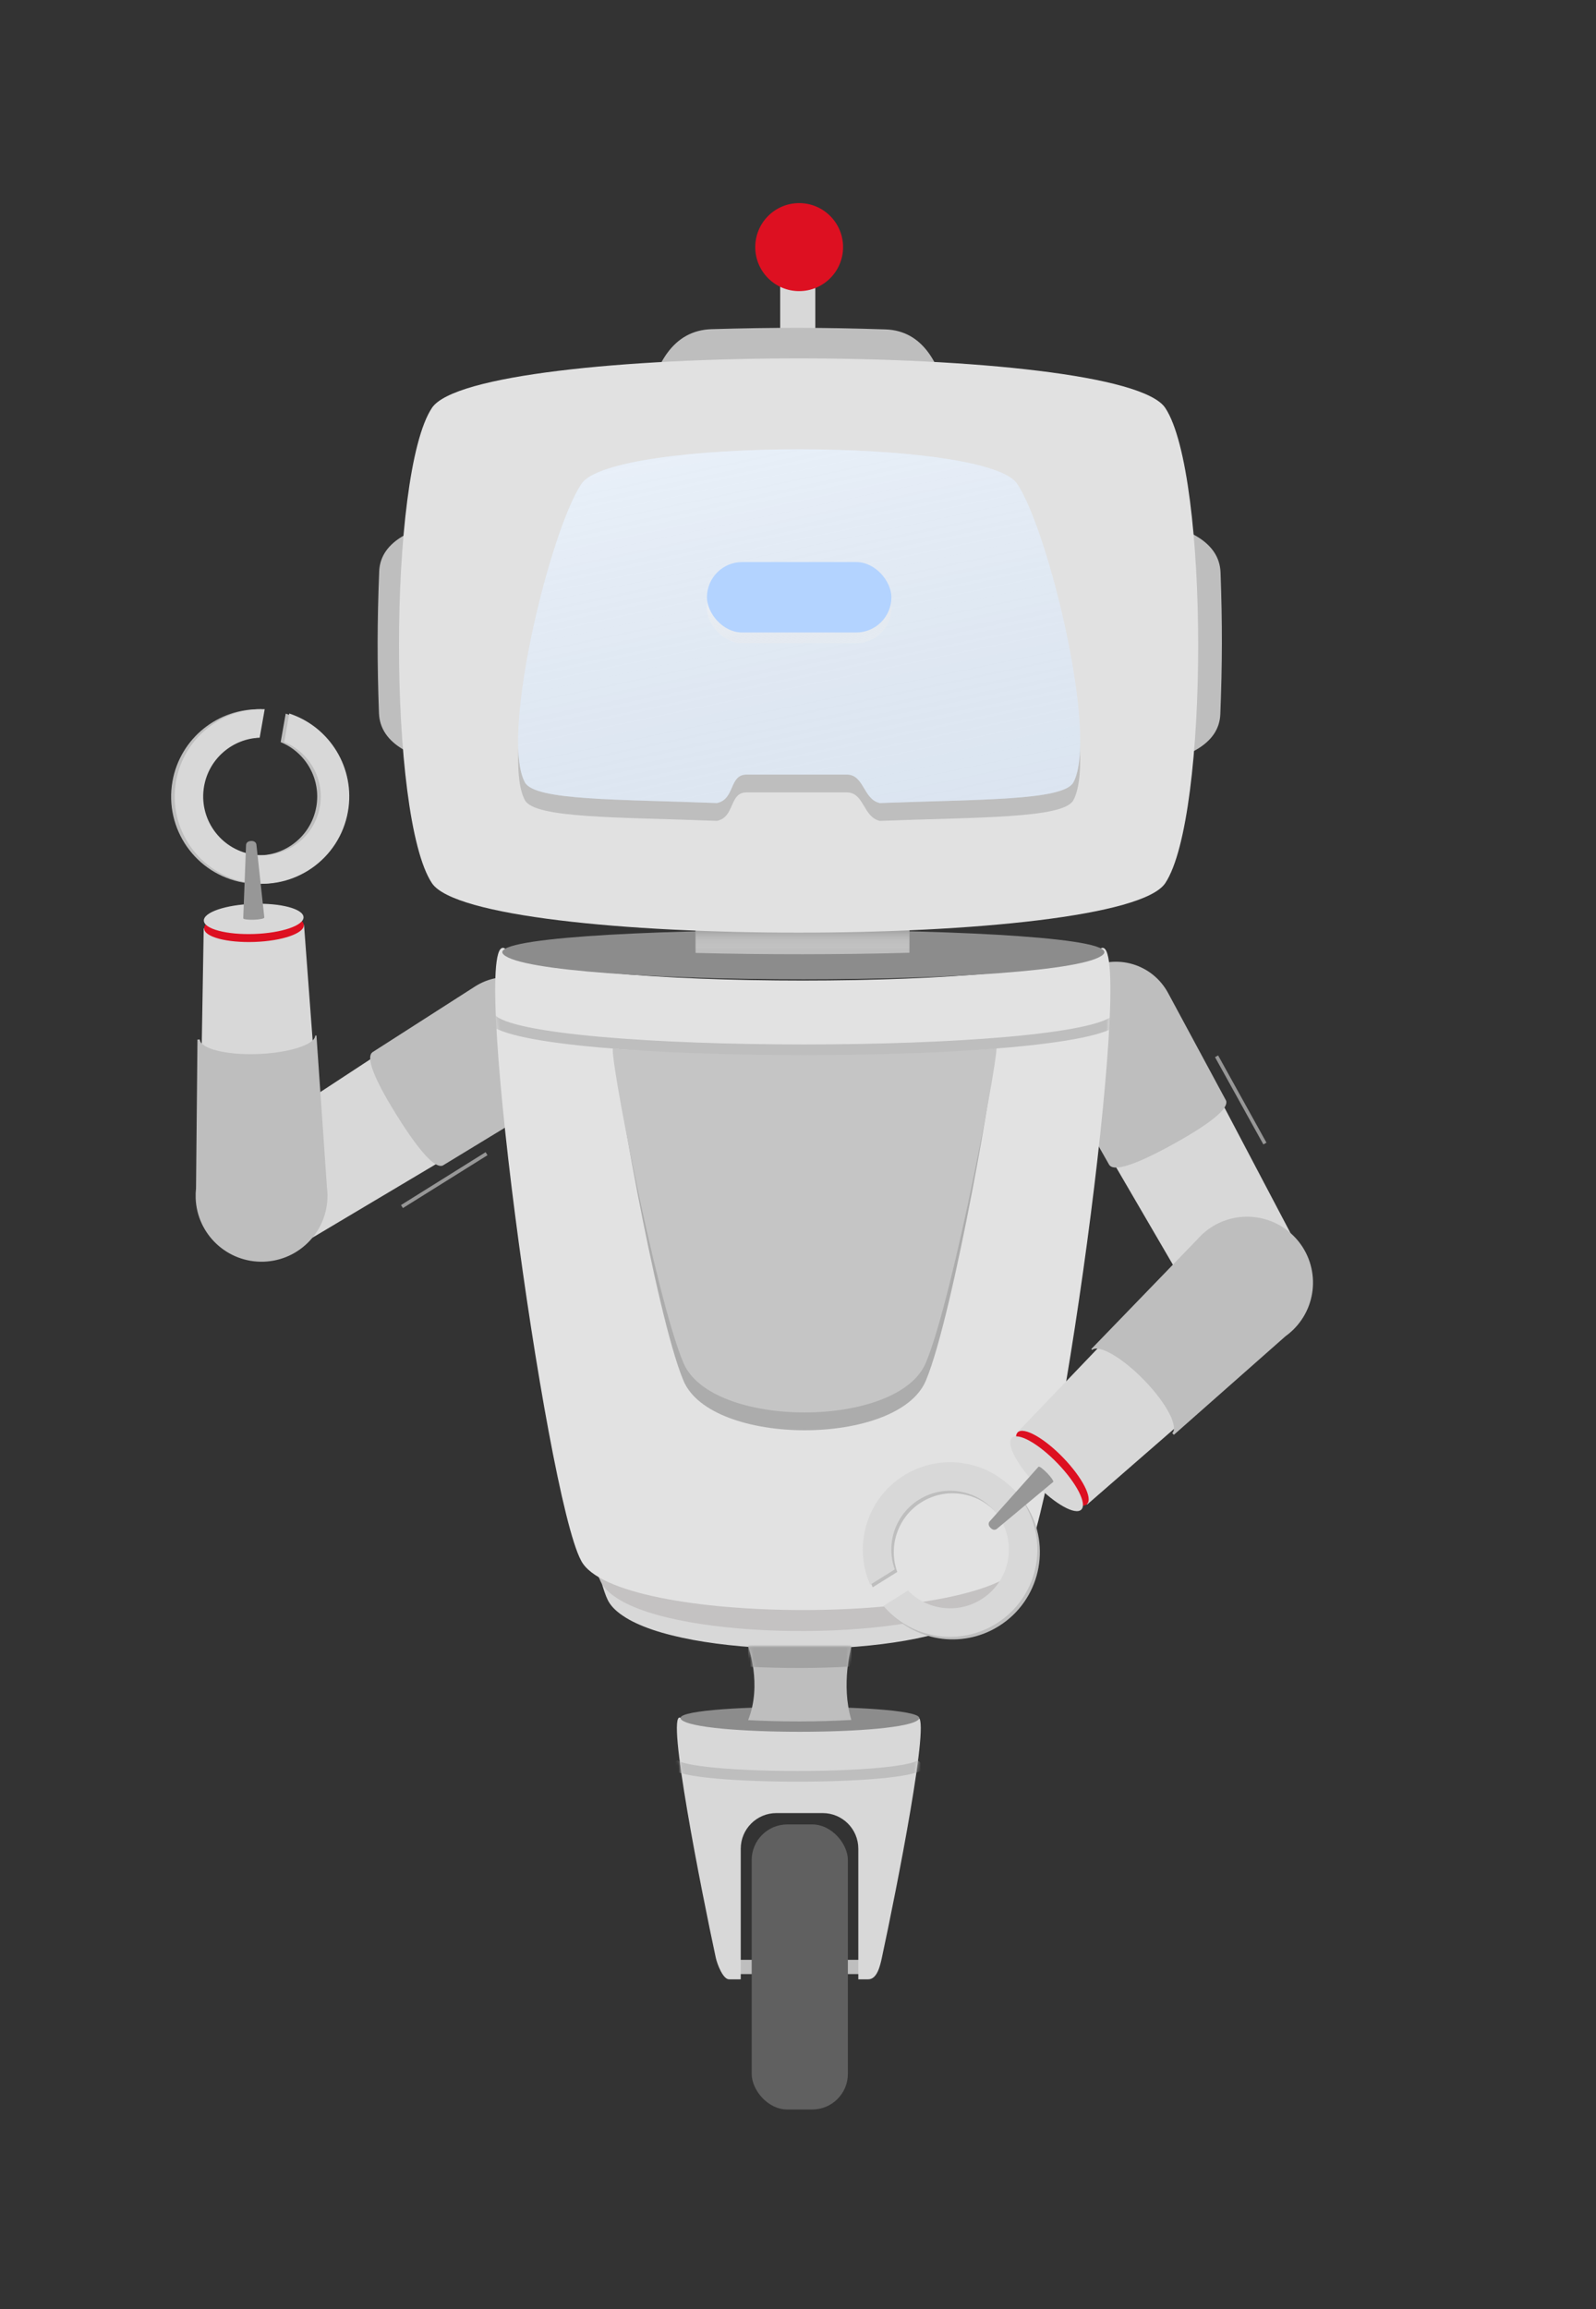 <?xml version="1.0" encoding="UTF-8" standalone="no"?>
<svg
   xmlns:dc="http://purl.org/dc/elements/1.1/"
   xmlns:cc="http://creativecommons.org/ns#"
   xmlns:rdf="http://www.w3.org/1999/02/22-rdf-syntax-ns#"
   xmlns:svg="http://www.w3.org/2000/svg"
   xmlns="http://www.w3.org/2000/svg"
   xmlns:xlink="http://www.w3.org/1999/xlink"
   xmlns:sodipodi="http://sodipodi.sourceforge.net/DTD/sodipodi-0.dtd"
   xmlns:inkscape="http://www.inkscape.org/namespaces/inkscape"
   width="448px"
   height="648px"
   viewBox="0 0 448 648"
   version="1.1"
   id="svg2"
   inkscape:version="0.48.4 r9939"
   sodipodi:docname="automaton-drawing.svg">
  <rect x="0" y="0" width="448" height="648" fill="#333333" stroke="none"/>
  <sodipodi:namedview
     pagecolor="#ffffff"
     bordercolor="#666666"
     borderopacity="1"
     objecttolerance="10"
     gridtolerance="10"
     guidetolerance="10"
     inkscape:pageopacity="0"
     inkscape:pageshadow="2"
     inkscape:window-width="1366"
     inkscape:window-height="705"
     id="namedview136"
     showgrid="false"
     inkscape:zoom="0.70710678"
     inkscape:cx="1259.9789"
     inkscape:cy="550.97742"
     inkscape:window-x="-8"
     inkscape:window-y="-8"
     inkscape:window-maximized="1"
     inkscape:current-layer="svg2" />
  <!-- Generator: Sketch 3.8.1 (29687) - http://www.bohemiancoding.com/sketch -->
  <title
     id="title4">Artboard 6 Copy 6</title>
  <desc
     id="desc6">Created with Sketch.</desc>
  <rect
     style="fill:#e5eaf1;fill-opacity:1;stroke:#000000;stroke-width:2;stroke-linejoin:round;stroke-miterlimit:4;stroke-opacity:1;stroke-dasharray:none;stroke-dashoffset:0"
     id="rect3505"
     width="812.996"
     height="735.392"
     x="691.178"
     y="-274.559"
     rx="9.88" />
  <rect
     style="fill:none;fill-opacity:1;stroke:none"
     id="rect3100"
     width="280"
     height="280"
     x="921.982"
     y="-21.134"
     rx="6.214"
     inkscape:export-filename="C:\Users\Michael\Documents\Web\Automaton\img\logo_white_sm.png"
     inkscape:export-xdpi="90"
     inkscape:export-ydpi="90" />
  <defs
     id="defs8">
    <path
       d="M169.468,0.574 C180.979,-10.905 158.707,153.423 148.734,171.947 C139.3,190.471 33.562,190.471 24.11,171.947 C14.119,153.423 -8.311,-10.905 3.211,0.574 C14.4,12.052 158.291,12.052 169.468,0.574 Z"
       id="path-1" />
    <linearGradient
       x1="50%"
       y1="5.479%"
       x2="50%"
       y2="91.4%"
       id="linearGradient-3">
      <stop
         stop-color="#0B0B0B"
         stop-opacity="0.733"
         offset="0%"
         id="stop12" />
      <stop
         stop-color="#FFFFFF"
         stop-opacity="0"
         offset="100%"
         id="stop14" />
    </linearGradient>
    <path
       d="M116.278,0.696 C116.278,0.696 116.278,12.425 116.278,12.379 C96.829,12.915 75.782,12.93 56.242,12.425 C56.242,12.425 56.242,0.696 56.242,0.696 C56.242,0.696 116.278,0.696 116.278,0.696 Z"
       id="path-4" />
    <linearGradient
       x1="2.984%"
       y1="-31.577%"
       x2="82.217%"
       y2="197.838%"
       id="linearGradient-5">
      <stop
         stop-color="#FFFFFF"
         stop-opacity="0.5"
         offset="0%"
         id="stop18" />
      <stop
         stop-color="#A9A9A9"
         stop-opacity="0.126"
         offset="100%"
         id="stop20" />
    </linearGradient>
    <path
       d="M179.515,78.801 C171.053,65.861 65.695,65.861 57.221,78.801 C48.471,91.741 34.276,149.652 41.36,162.592 C44.23,167.698 67.433,167.285 95.258,168.362 C100.386,167.285 98.594,160.379 103.556,160.379 L131.712,160.379 C136.586,160.379 136.261,167.301 140.964,168.37 C168.885,167.301 192.404,167.711 195.287,162.592 C202.383,149.652 188.253,91.741 179.515,78.801 Z"
       id="path-6" />
    <linearGradient
       x1="2.984%"
       y1="-31.577%"
       x2="104.67%"
       y2="114.738%"
       id="linearGradient-7">
      <stop
         stop-color="#FFFFFF"
         stop-opacity="0.5"
         offset="0%"
         id="stop24" />
      <stop
         stop-color="#A9A9A9"
         stop-opacity="0.126"
         offset="100%"
         id="stop26" />
    </linearGradient>
    <rect
       id="path-8"
       x="92.445"
       y="103.735"
       width="51.769"
       height="19.759"
       rx="9.88" />
    <path
       d="M49.295,62.981 C49.295,60.392 42.134,58.293 33.301,58.293 L33.301,58.293 C24.467,58.293 16.885,60.392 16.885,62.981"
       id="path-9" />
    <mask
       id="mask-10"
       maskContentUnits="userSpaceOnUse"
       maskUnits="objectBoundingBox"
       x="0"
       y="0"
       width="32.41"
       height="4.688"
       fill="white">
      <use
         xlink:href="#path-9"
         id="use31" />
    </mask>
    <path
       d="M49.295,62.981 C49.295,60.392 42.134,58.293 33.301,58.293 L33.301,58.293 C24.467,58.293 16.885,60.392 16.885,62.981"
       id="path-11" />
    <mask
       id="mask-12"
       maskContentUnits="userSpaceOnUse"
       maskUnits="objectBoundingBox"
       x="0"
       y="0"
       width="32.41"
       height="4.688"
       fill="white">
      <use
         xlink:href="#path-11"
         id="use35" />
    </mask>
    <path
       d="M50.93,73.468 C51.892,73.468 52.823,73.468 53.717,73.468 C56.195,73.469 57.046,69.714 57.544,67.405 C61.533,48.881 71.533,-1.447 67.544,0.032 C63.554,1.511 4.912,1.511 0.922,0.032 C-3.067,-1.447 6.933,48.881 10.922,67.405 C11.287,69.1 12.909,73.471 14.642,73.468 C15.565,73.467 16.673,73.466 17.93,73.466 L17.93,36.821 C17.93,31.297 22.415,26.819 27.921,26.819 L40.94,26.819 C46.458,26.819 50.93,31.289 50.93,36.821 L50.93,73.468 Z"
       id="path-13" />
    <path
       d="M28.975,20.683 C19.588,21.219 9.43,21.235 2.20569945e-07,20.729 C4,10.73 -2.84217094e-14,1.15891985e-05 0,3.64548602e-06 C-2.84217094e-14,-4.36210903e-06 28.975,3.291814e-06 28.975,3.47835898e-06 C28.975,3.64548659e-06 25.97,10.73 28.975,20.683 Z"
       id="path-15" />
    <linearGradient
       inkscape:collect="always"
       xlink:href="#linearGradient-3"
       id="linearGradient3409"
       x1="38.721"
       y1="3.026"
       x2="38.721"
       y2="26.181"
       gradientTransform="scale(2.228,0.449)"
       gradientUnits="userSpaceOnUse" />
    <linearGradient
       inkscape:collect="always"
       xlink:href="#linearGradient-5"
       id="linearGradient3411"
       x1="35.022"
       y1="47.588"
       x2="134.182"
       y2="334.702"
       gradientTransform="scale(1.261,0.793)"
       gradientUnits="userSpaceOnUse" />
    <linearGradient
       inkscape:collect="always"
       xlink:href="#linearGradient-7"
       id="linearGradient3413"
       x1="58.067"
       y1="157.811"
       x2="90.589"
       y2="204.607"
       gradientTransform="scale(1.619,0.618)"
       gradientUnits="userSpaceOnUse" />
    <linearGradient
       inkscape:collect="always"
       xlink:href="#linearGradient-7"
       id="linearGradient3488"
       gradientUnits="userSpaceOnUse"
       gradientTransform="scale(1.619,0.618)"
       x1="58.067"
       y1="157.811"
       x2="90.589"
       y2="204.607" />
  </defs>
  <g
     id="Page-1"
     stroke="none"
     stroke-width="1"
     fill="none"
     fill-rule="evenodd"
     inkscape:export-filename="C:\Users\Michael\Documents\Web\Automaton\img\autobot.png"
     inkscape:export-xdpi="90"
     inkscape:export-ydpi="90">
    <g
       id="Artboard-6-Copy-6">
      <g
         id="Arm---upper-Copy"
         transform="translate(332.664, 323.618) rotate(-389) translate(-332.664, -323.618) translate(311.664, 265.118)">
        <path
           d="M19.5,1 C29.705,1 37.799,9.281 37.578,19.5 L35.889,97.647 C35.668,107.864 28.333,116.147 19.5,116.147 C10.669,116.147 3.332,107.866 3.111,97.647 L1.422,19.5 C1.201,9.283 9.292,1 19.5,1 Z"
           id="Rectangle-23"
           fill="#D8D8D8" />
        <path
           d="M38.61,17.109 C38.826,7.658 31.341,2.27373675e-13 21.894,2.27373675e-13 L17.106,2.27373675e-13 C7.659,2.20268248e-13 0.175,7.661 0.39,17.11 L0.776,51.071 C0.916,52.881 4.799,54.669 19.5,54.669 C33.804,54.669 37.866,52.976 38.202,51.218 L38.61,17.109 Z"
           id="Combined-Shape"
           fill="#BEBEBE" />
        <polyline
           id="Path"
           stroke="#979797"
           points="41.9 67 41.9 39 41.9 39" />
      </g>
      <g
         id="Arm---upper-Copy-2"
         transform="translate(108.964, 316.377) rotate(-302) translate(-108.964, -316.377) translate(87.964, 257.877)">
        <path
           d="M19.5,1 C29.705,1 37.799,9.281 37.578,19.5 L35.889,97.647 C35.668,107.864 28.333,116.147 19.5,116.147 C10.669,116.147 3.332,107.866 3.111,97.647 L1.422,19.5 C1.201,9.283 9.292,1 19.5,1 Z"
           id="path46"
           fill="#D8D8D8" />
        <path
           d="M38.61,17.109 C38.826,7.658 31.341,2.27373675e-13 21.894,2.27373675e-13 L17.106,2.27373675e-13 C7.659,2.20268248e-13 0.175,7.661 0.39,17.11 L0.776,51.071 C0.916,52.881 4.799,54.669 19.5,54.669 C33.804,54.669 37.866,52.976 38.202,51.218 L38.61,17.109 Z"
           id="path48"
           fill="#BEBEBE" />
        <polyline
           id="polyline50"
           stroke="#979797"
           points="41.9 67 41.9 39 41.9 39" />
      </g>
      <g
         id="body-copy"
         transform="translate(139, 255)">
        <path
           d="M133.475,199.898 C112.747,210.799 53.252,210.318 35.867,198.455 C33.786,197.07 32.286,195.53 31.508,193.835 C22.742,175.311 2.047,4.983 12.258,16.461 C22.171,27.94 149.58,27.94 159.488,16.461 C169.695,4.983 149.064,175.311 140.305,193.835 C139.247,196.144 136.852,198.165 133.475,199.898 Z"
           id="Rectangle-1-Copy-14"
           fill="#D8D8D8" />
        <path
           d="M160.861,20.461 C171.267,8.983 151.243,170.311 142.201,188.835 C141.109,191.144 138.633,193.165 135.139,194.898 C113.691,205.799 52.098,205.318 34.113,193.455 C31.96,192.07 30.41,190.53 29.606,188.835 C20.558,170.311 0.472,8.983 10.882,20.461 C20.987,31.94 150.761,31.94 160.861,20.461 Z"
           id="Rectangle-1-Copy-15"
           fill="#C4C2C2" />
        <g
           id="Group-3"
           transform="translate(0, 11)">
          <mask
             id="mask-2"
             fill="white">
            <use
               xlink:href="#path-1"
               id="use57" />
          </mask>
          <use
             id="Rectangle-1-Copy-12"
             fill="#E2E2E2"
             xlink:href="#path-1" />
          <path
             d="M34.181,32.118 C36.025,35.597 131.712,35.597 139.556,32.118 C141.4,28.64 128.719,102.968 120.875,121.492 C113.032,140.016 60.706,140.016 52.862,121.492 C45.018,102.968 32.337,28.64 34.181,32.118 Z"
             id="Rectangle-1-Copy-24"
             fill="#ACACAC"
             mask="url(#mask-2)" />
          <path
             d="M33.169,28.12 C35.013,29.598 133.701,29.598 140.544,28.12 C142.388,24.641 128.707,97.969 120.864,116.493 C113.02,135.017 60.694,135.017 52.85,116.493 C45.006,97.969 31.325,26.641 33.169,28.12 Z"
             id="Rectangle-1-Copy-23"
             fill="#C5C5C5"
             mask="url(#mask-2)" />
          <path
             d="M-1,20 C9.503,31.479 163.897,31.479 174.4,20"
             id="Rectangle-1-Copy-20"
             stroke="#BEBEBE"
             stroke-width="3"
             mask="url(#mask-2)" />
        </g>
        <path
           d="M2.39,12.915 C-7.683,3.695 180.683,3.695 170.61,12.915 C160.537,22.134 12.463,22.134 2.39,12.915 Z"
           id="Rectangle-1-Copy-11"
           fill="#8C8C8C" />
        <g
           id="Rectangle-1-Copy-13">
          <use
             fill="#BEBEBE"
             xlink:href="#path-4"
             id="use65" />
          <use
             fill="url(#linearGradient-3)"
             xlink:href="#path-4"
             id="use67" />
        </g>
      </g>
      <g
         id="head-copy"
         transform="translate(106, 57)">
        <path
           d="M0.376,143.109 C-0.146,128.743 -0.124,117.661 0.44,103.356 C1.794,69.068 146.987,101.348 146.987,101.348 L146.987,145.117 C146.987,145.117 1.647,178.114 0.376,143.109"
           id="Rectangle-1-Copy-10"
           fill="#BEBEBE" />
        <path
           d="M236.611,103.674 C237.133,118.04 237.111,129.122 236.547,143.427 C235.193,177.715 90,145.435 90,145.435 L90,101.666 C90,101.666 235.34,68.669 236.611,103.674"
           id="Rectangle-1-Copy-9"
           fill="#BEBEBE" />
        <g
           id="Group-4"
           transform="translate(106, 0)">
          <rect
             id="Combined-Shape-Copy-3"
             fill="#D8D8D8"
             x="7"
             y="16"
             width="9.861"
             height="19.759" />
          <ellipse
             id="Oval-1"
             fill="#DD1021"
             cx="12.326"
             cy="12.349"
             rx="12.326"
             ry="12.349" />
        </g>
        <path
           d="M93.757,35.376 C111.39,34.854 124.993,34.875 142.551,35.441 C184.638,36.798 145.016,182.267 145.016,182.267 L91.292,182.267 C91.292,182.267 50.79,36.65 93.757,35.376 Z"
           id="Rectangle-1-Copy-5"
           fill="#BEBEBE" />
        <path
           d="M15.244,57.471 C27.57,38.947 208.762,38.947 221.088,57.471 C233.414,75.995 233.414,172.321 221.088,190.845 C208.762,209.369 27.57,209.369 15.244,190.845 C2.919,172.321 2.919,75.995 15.244,57.471 Z"
           id="path76"
           fill="#E1E1E1" />
        <path
           d="M179.515,83.801 C171.053,70.861 65.695,70.861 57.221,83.801 C48.471,96.741 34.276,154.652 41.36,167.592 C44.23,172.698 67.433,172.285 95.258,173.362 C100.386,172.285 98.594,165.379 103.556,165.379 L131.712,165.379 C136.586,165.379 136.261,172.301 140.964,173.37 C168.885,172.301 192.404,172.711 195.287,167.592 C202.383,154.652 188.253,96.741 179.515,83.801 Z"
           id="Combined-Shape-Copy-2"
           fill="#BEBEBE" />
        <g
           id="Combined-Shape-Copy-4">
          <use
             fill="#E2EFFF"
             xlink:href="#path-6"
             id="use80" />
          <use
             fill="url(#linearGradient-5)"
             xlink:href="#path-6"
             id="use82" />
        </g>
        <g
           id="Rectangle-3-Copy-2">
          <use
             fill="#EFF6FF"
             xlink:href="#path-8"
             id="use85" />
          <use
             fill="url(#linearGradient-7)"
             xlink:href="#path-8"
             id="use87" />
        </g>
        <rect
           id="Rectangle-3-Copy-3"
           fill="#B3D3FF"
           x="92.445"
           y="100.735"
           width="51.769"
           height="19.759"
           rx="9.88" />
      </g>
      <g
         id="Arm---lower-Copy-2"
         transform="translate(303.387, 400.153) rotate(-314) translate(-303.387, -400.153) translate(273.387, 320.153)">
        <polygon
           id="polygon91"
           fill="#D8D8D8"
           points="18.936 94.08 16 20 50.949 20 47.114 94.08" />
        <path
           d="M16.887,62.913 L16.533,62.912 L15.075,20.187 C15.025,19.633 15,19.072 15,18.505 C15,18.37 15.001,18.236 15.004,18.102 L15,17.976 L15.007,17.976 C15.287,8.001 23.462,2.47268872e-12 33.505,2.47268872e-12 C43.725,2.47268872e-12 52.01,8.285 52.01,18.505 C52.01,19.429 51.942,20.338 51.812,21.226 L49.952,62.949 L49.295,62.949 C49.235,60.374 42.097,58.293 33.301,58.293 C24.545,58.293 17.02,60.355 16.887,62.913 Z"
           id="path93"
           fill="#BEBEBE" />
        <path
           d="M33,89.765 C25.268,89.765 19,91.661 19,94 C19,96.339 25.268,98.235 33,98.235 C40.732,98.235 47,96.339 47,94 C47,91.661 40.732,89.765 33,89.765 Z"
           id="Oval-4"
           fill="#DD1021"
           transform="translate(33, 94) rotate(-360) translate(-33, -94) " />
        <use
           id="Oval-4-Copy-3"
           stroke="#979797"
           mask="url(#mask-10)"
           stroke-width="2"
           transform="translate(33.09, 60.637) rotate(-360) translate(-33.09, -60.637) "
           xlink:href="#path-9" />
        <path
           d="M33,92 C25.268,92 19,93.896 19,96.235 C19,98.573 25.268,100.469 33,100.469 C40.732,100.469 47,98.573 47,96.235 C47,93.896 40.732,92 33,92 Z"
           id="Oval-4-Copy"
           fill="#D8D8D8"
           transform="translate(33, 96.235) rotate(-360) translate(-33, -96.235) " />
        <path
           d="M34,154.752 C45.873,153.054 55,142.843 55,130.5 C55,116.969 44.031,106 30.5,106 C16.969,106 6,116.969 6,130.5 C6,142.843 15.127,153.054 27,154.752 L27,146.628 C19.568,145.023 14,138.412 14,130.5 C14,121.387 21.387,114 30.5,114 C39.613,114 47,121.387 47,130.5 C47,138.412 41.432,145.023 34,146.628 L34,154.752 Z"
           id="Combined-Shape-Copy"
           fill="#BEBEBE"
           transform="translate(30.5, 130.376) rotate(-348) translate(-30.5, -130.376) " />
        <path
           d="M33,154.752 C44.873,153.054 54,142.843 54,130.5 C54,116.969 43.031,106 29.5,106 C15.969,106 5,116.969 5,130.5 C5,142.843 14.127,153.054 26,154.752 L26,146.628 C18.568,145.023 13,138.412 13,130.5 C13,121.387 20.387,114 29.5,114 C38.613,114 46,121.387 46,130.5 C46,138.412 40.432,145.023 33,146.628 L33,154.752 Z"
           id="path99"
           fill="#D8D8D8"
           transform="translate(29.5, 130.376) rotate(-348) translate(-29.5, -130.376) " />
        <path
           d="M31.504,117 C31.504,117 31.504,118.117 32.962,118.117 C34.421,118.117 34.421,117 34.421,117 C34.421,117 35.916,96.631 35.925,96.514 C35.946,96.23 34.619,96 32.962,96 C31.306,96 29.979,96.23 30,96.514 C30.021,96.799 31.504,117 31.504,117 Z"
           id="Oval-4-Copy-2"
           fill="#979797"
           transform="translate(32.962, 107.059) rotate(-360) translate(-32.962, -107.059) " />
      </g>
      <g
         id="Arm---lower-Copy-3"
         transform="translate(74.774, 273.998) rotate(-542) translate(-74.774, -273.998) translate(44.774, 193.998)">
        <polygon
           id="polygon103"
           fill="#D8D8D8"
           points="18.936 94.08 16 20 50.949 20 47.114 94.08" />
        <path
           d="M16.887,62.913 L16.533,62.912 L15.075,20.187 C15.025,19.633 15,19.072 15,18.505 C15,18.37 15.001,18.236 15.004,18.102 L15,17.976 L15.007,17.976 C15.287,8.001 23.462,5.68434189e-14 33.505,5.68434189e-14 C43.725,5.68434189e-14 52.01,8.285 52.01,18.505 C52.01,19.429 51.942,20.338 51.812,21.226 L49.952,62.949 L49.295,62.949 C49.235,60.374 42.097,58.293 33.301,58.293 C24.545,58.293 17.02,60.355 16.887,62.913 Z"
           id="path105"
           fill="#BEBEBE" />
        <path
           d="M33,89.765 C25.268,89.765 19,91.661 19,94 C19,96.339 25.268,98.235 33,98.235 C40.732,98.235 47,96.339 47,94 C47,91.661 40.732,89.765 33,89.765 Z"
           id="path107"
           fill="#DD1021"
           transform="translate(33, 94) rotate(-360) translate(-33, -94) " />
        <use
           id="use109"
           stroke="#979797"
           mask="url(#mask-12)"
           stroke-width="2"
           transform="translate(33.09, 60.637) rotate(-360) translate(-33.09, -60.637) "
           xlink:href="#path-11" />
        <path
           d="M33,92 C25.268,92 19,93.896 19,96.235 C19,98.573 25.268,100.469 33,100.469 C40.732,100.469 47,98.573 47,96.235 C47,93.896 40.732,92 33,92 Z"
           id="path111"
           fill="#D8D8D8"
           transform="translate(33, 96.235) rotate(-360) translate(-33, -96.235) " />
        <path
           d="M34,154.752 C45.873,153.054 55,142.843 55,130.5 C55,116.969 44.031,106 30.5,106 C16.969,106 6,116.969 6,130.5 C6,142.843 15.127,153.054 27,154.752 L27,146.628 C19.568,145.023 14,138.412 14,130.5 C14,121.387 21.387,114 30.5,114 C39.613,114 47,121.387 47,130.5 C47,138.412 41.432,145.023 34,146.628 L34,154.752 Z"
           id="path113"
           fill="#BEBEBE"
           transform="translate(30.5, 130.376) rotate(-348) translate(-30.5, -130.376) " />
        <path
           d="M33,154.752 C44.873,153.054 54,142.843 54,130.5 C54,116.969 43.031,106 29.5,106 C15.969,106 5,116.969 5,130.5 C5,142.843 14.127,153.054 26,154.752 L26,146.628 C18.568,145.023 13,138.412 13,130.5 C13,121.387 20.387,114 29.5,114 C38.613,114 46,121.387 46,130.5 C46,138.412 40.432,145.023 33,146.628 L33,154.752 Z"
           id="path115"
           fill="#D8D8D8"
           transform="translate(29.5, 130.376) rotate(-348) translate(-29.5, -130.376) " />
        <path
           d="M31.504,117 C31.504,117 31.504,118.117 32.962,118.117 C34.421,118.117 34.421,117 34.421,117 C34.421,117 35.916,96.631 35.925,96.514 C35.946,96.23 34.619,96 32.962,96 C31.306,96 29.979,96.23 30,96.514 C30.021,96.799 31.504,117 31.504,117 Z"
           id="path117"
           fill="#979797"
           transform="translate(32.962, 107.059) rotate(-360) translate(-32.962, -107.059) " />
      </g>
      <g
         id="Group-3-Copy"
         transform="translate(190, 462)">
        <rect
           id="Rectangle-29"
           fill="#BEBEBE"
           x="16"
           y="88"
           width="37"
           height="4" />
        <g
           id="Group-2"
           transform="translate(0, 20)">
          <mask
             id="mask-14"
             fill="white">
            <use
               xlink:href="#path-13"
               id="use123" />
          </mask>
          <use
             id="use125"
             fill="#D8D8D8"
             xlink:href="#path-13" />
          <path
             d="M68.74,13 C64.564,17.667 3.176,17.667 -1,13"
             id="Rectangle-1-Copy-19"
             stroke="#BEBEBE"
             stroke-width="3"
             mask="url(#mask-14)" />
        </g>
        <path
           d="M67.897,20.5 C63.901,25.167 5.151,25.167 1.155,20.5 C-2.842,15.833 71.894,15.833 67.897,20.5 Z"
           id="Rectangle-1-Copy-18"
           fill="#8C8C8C" />
        <g
           id="Group"
           transform="translate(20, 0)">
          <mask
             id="mask-16"
             fill="white">
            <use
               xlink:href="#path-15"
               id="use131" />
          </mask>
          <use
             id="Rectangle-1-Copy-16"
             fill="#BEBEBE"
             xlink:href="#path-15" />
          <path
             d="M28.975,5.683 C19.588,6.219 9.43,6.235 2.20569916e-07,5.729 C-2.84217094e-14,-4.132 -5.68434189e-14,-15 -2.84217094e-14,-15 C-5.68434189e-14,-15 28.975,-15 28.975,-15 C28.975,-15 28.975,-4.451 28.975,5.683 Z"
             id="Rectangle-1-Copy-21"
             fill="#A2A2A2"
             mask="url(#mask-16)" />
        </g>
        <rect
           id="Rectangle-27"
           fill="#606060"
           x="21"
           y="50"
           width="27"
           height="80"
           rx="10" />
      </g>
    </g>
  </g>
  <g
     style="fill:none;stroke:none"
     id="g3267"
     transform="translate(525.227,-8.613)"
     inkscape:export-filename="C:\Users\Michael\Documents\Web\Automaton\img\logo_white_sm.png"
     inkscape:export-xdpi="90"
     inkscape:export-ydpi="90">
    <g
       id="g3313"
       transform="translate(418.262,19.111)">
      <path
         style="fill:#ffffff"
         inkscape:connector-curvature="0"
         d="M 0.376,143.109 C -0.146,128.743 -0.124,117.661 0.44,103.356 1.794,69.068 146.987,101.348 146.987,101.348 l 0,43.769 c 0,0 -145.34,32.997 -146.611,-2.008"
         id="path3315"
         inkscape:export-filename="C:\Users\Michael\Documents\Web\Automaton\img\bot_logo_sm.png"
         inkscape:export-xdpi="30.379999"
         inkscape:export-ydpi="30.379999" />
      <path
         style="fill:#ffffff"
         inkscape:connector-curvature="0"
         d="m 236.611,103.674 c 0.522,14.365 0.5,25.448 -0.065,39.752 C 235.193,177.715 90,145.435 90,145.435 l 0,-43.769 c 0,0 145.34,-32.997 146.611,2.008"
         id="path3317"
         inkscape:export-filename="C:\Users\Michael\Documents\Web\Automaton\img\bot_logo_sm.png"
         inkscape:export-xdpi="30.379999"
         inkscape:export-ydpi="30.379999" />
      <g
         id="g3319"
         transform="translate(106,0)"
         style="fill:#ffffff"
         inkscape:export-filename="C:\Users\Michael\Documents\Web\Automaton\img\bot_logo_sm.png"
         inkscape:export-xdpi="30.379999"
         inkscape:export-ydpi="30.379999">
        <rect
           style="fill:#ffffff"
           id="rect3321"
           x="7"
           y="16"
           width="9.861"
           height="19.759" />
        <ellipse
           style="fill:#ffffff"
           sodipodi:ry="12.349398"
           sodipodi:rx="12.325957"
           sodipodi:cy="12.349398"
           sodipodi:cx="12.325957"
           d="m 24.652,12.349 c 0,6.82 -5.519,12.349 -12.326,12.349 C 5.519,24.699 0,19.17 0,12.349 0,5.529 5.519,0 12.326,0 19.133,0 24.652,5.529 24.652,12.349 z"
           id="ellipse3323"
           cx="12.326"
           cy="12.349"
           rx="12.326"
           ry="12.349" />
      </g>
      <path
         style="fill:#ffffff"
         inkscape:connector-curvature="0"
         d="m 93.757,35.376 c 17.633,-0.523 31.236,-0.501 48.794,0.065 42.087,1.357 2.465,146.825 2.465,146.825 l -53.724,0 c 0,0 -40.502,-145.617 2.465,-146.89 z"
         id="path3325"
         inkscape:export-filename="C:\Users\Michael\Documents\Web\Automaton\img\bot_logo_sm.png"
         inkscape:export-xdpi="30.379999"
         inkscape:export-ydpi="30.379999" />
      <path
         style="fill:#ffffff"
         inkscape:connector-curvature="0"
         d="m 15.244,57.471 c 12.326,-18.524 193.518,-18.524 205.843,0 12.326,18.524 12.326,114.849 0,133.373 -12.326,18.524 -193.518,18.524 -205.843,0 -12.326,-18.524 -12.326,-114.849 0,-133.373 z"
         id="path3327"
         inkscape:export-filename="C:\Users\Michael\Documents\Web\Automaton\img\bot_logo_sm.png"
         inkscape:export-xdpi="30.379999"
         inkscape:export-ydpi="30.379999" />
      <path
         style="fill:#bebebe"
         inkscape:connector-curvature="0"
         d="m 179.515,83.801 c -8.462,-12.94 -113.82,-12.94 -122.294,0 -8.75,12.94 -22.945,70.85 -15.861,83.791 2.87,5.106 26.074,4.693 53.899,5.77 5.128,-1.076 3.336,-7.983 8.298,-7.983 l 28.156,0 c 4.875,0 4.549,6.922 9.252,7.991 27.921,-1.069 51.44,-0.659 54.323,-5.778 7.096,-12.94 -7.034,-70.85 -15.772,-83.791 z"
         id="path3329"
         inkscape:export-filename="C:\Users\Michael\Documents\Web\Automaton\img\bot_logo_sm.png"
         inkscape:export-xdpi="30.379999"
         inkscape:export-ydpi="30.379999" />
      <g
         id="g3331"
         style="fill:#dd1021;fill-opacity:1"
         inkscape:export-filename="C:\Users\Michael\Documents\Web\Automaton\img\bot_logo_sm.png"
         inkscape:export-xdpi="30.379999"
         inkscape:export-ydpi="30.379999">
        <use
           height="648"
           width="448"
           y="0"
           x="0"
           style="fill:#dd1021;fill-opacity:1"
           xlink:href="#path-6"
           id="use3333" />
        <use
           height="648"
           width="448"
           y="0"
           x="0"
           style="fill:#dd1021;fill-opacity:1"
           xlink:href="#path-6"
           id="use3335" />
      </g>
      <g
         id="g3337"
         inkscape:export-filename="C:\Users\Michael\Documents\Web\Automaton\img\bot_logo_sm.png"
         inkscape:export-xdpi="30.379999"
         inkscape:export-ydpi="30.379999">
        <use
           height="648"
           width="448"
           y="0"
           x="0"
           style="fill:#eff6ff"
           xlink:href="#path-8"
           id="use3339" />
        <use
           height="648"
           width="448"
           y="0"
           x="0"
           style="fill:url(#linearGradient3488)"
           xlink:href="#path-8"
           id="use3341" />
      </g>
      <rect
         style="fill:#ffffff"
         id="rect3343"
         x="92.445"
         y="100.735"
         width="51.769"
         height="19.759"
         rx="9.88"
         inkscape:export-filename="C:\Users\Michael\Documents\Web\Automaton\img\bot_logo_sm.png"
         inkscape:export-xdpi="30.379999"
         inkscape:export-ydpi="30.379999" />
    </g>
  </g>
</svg>
